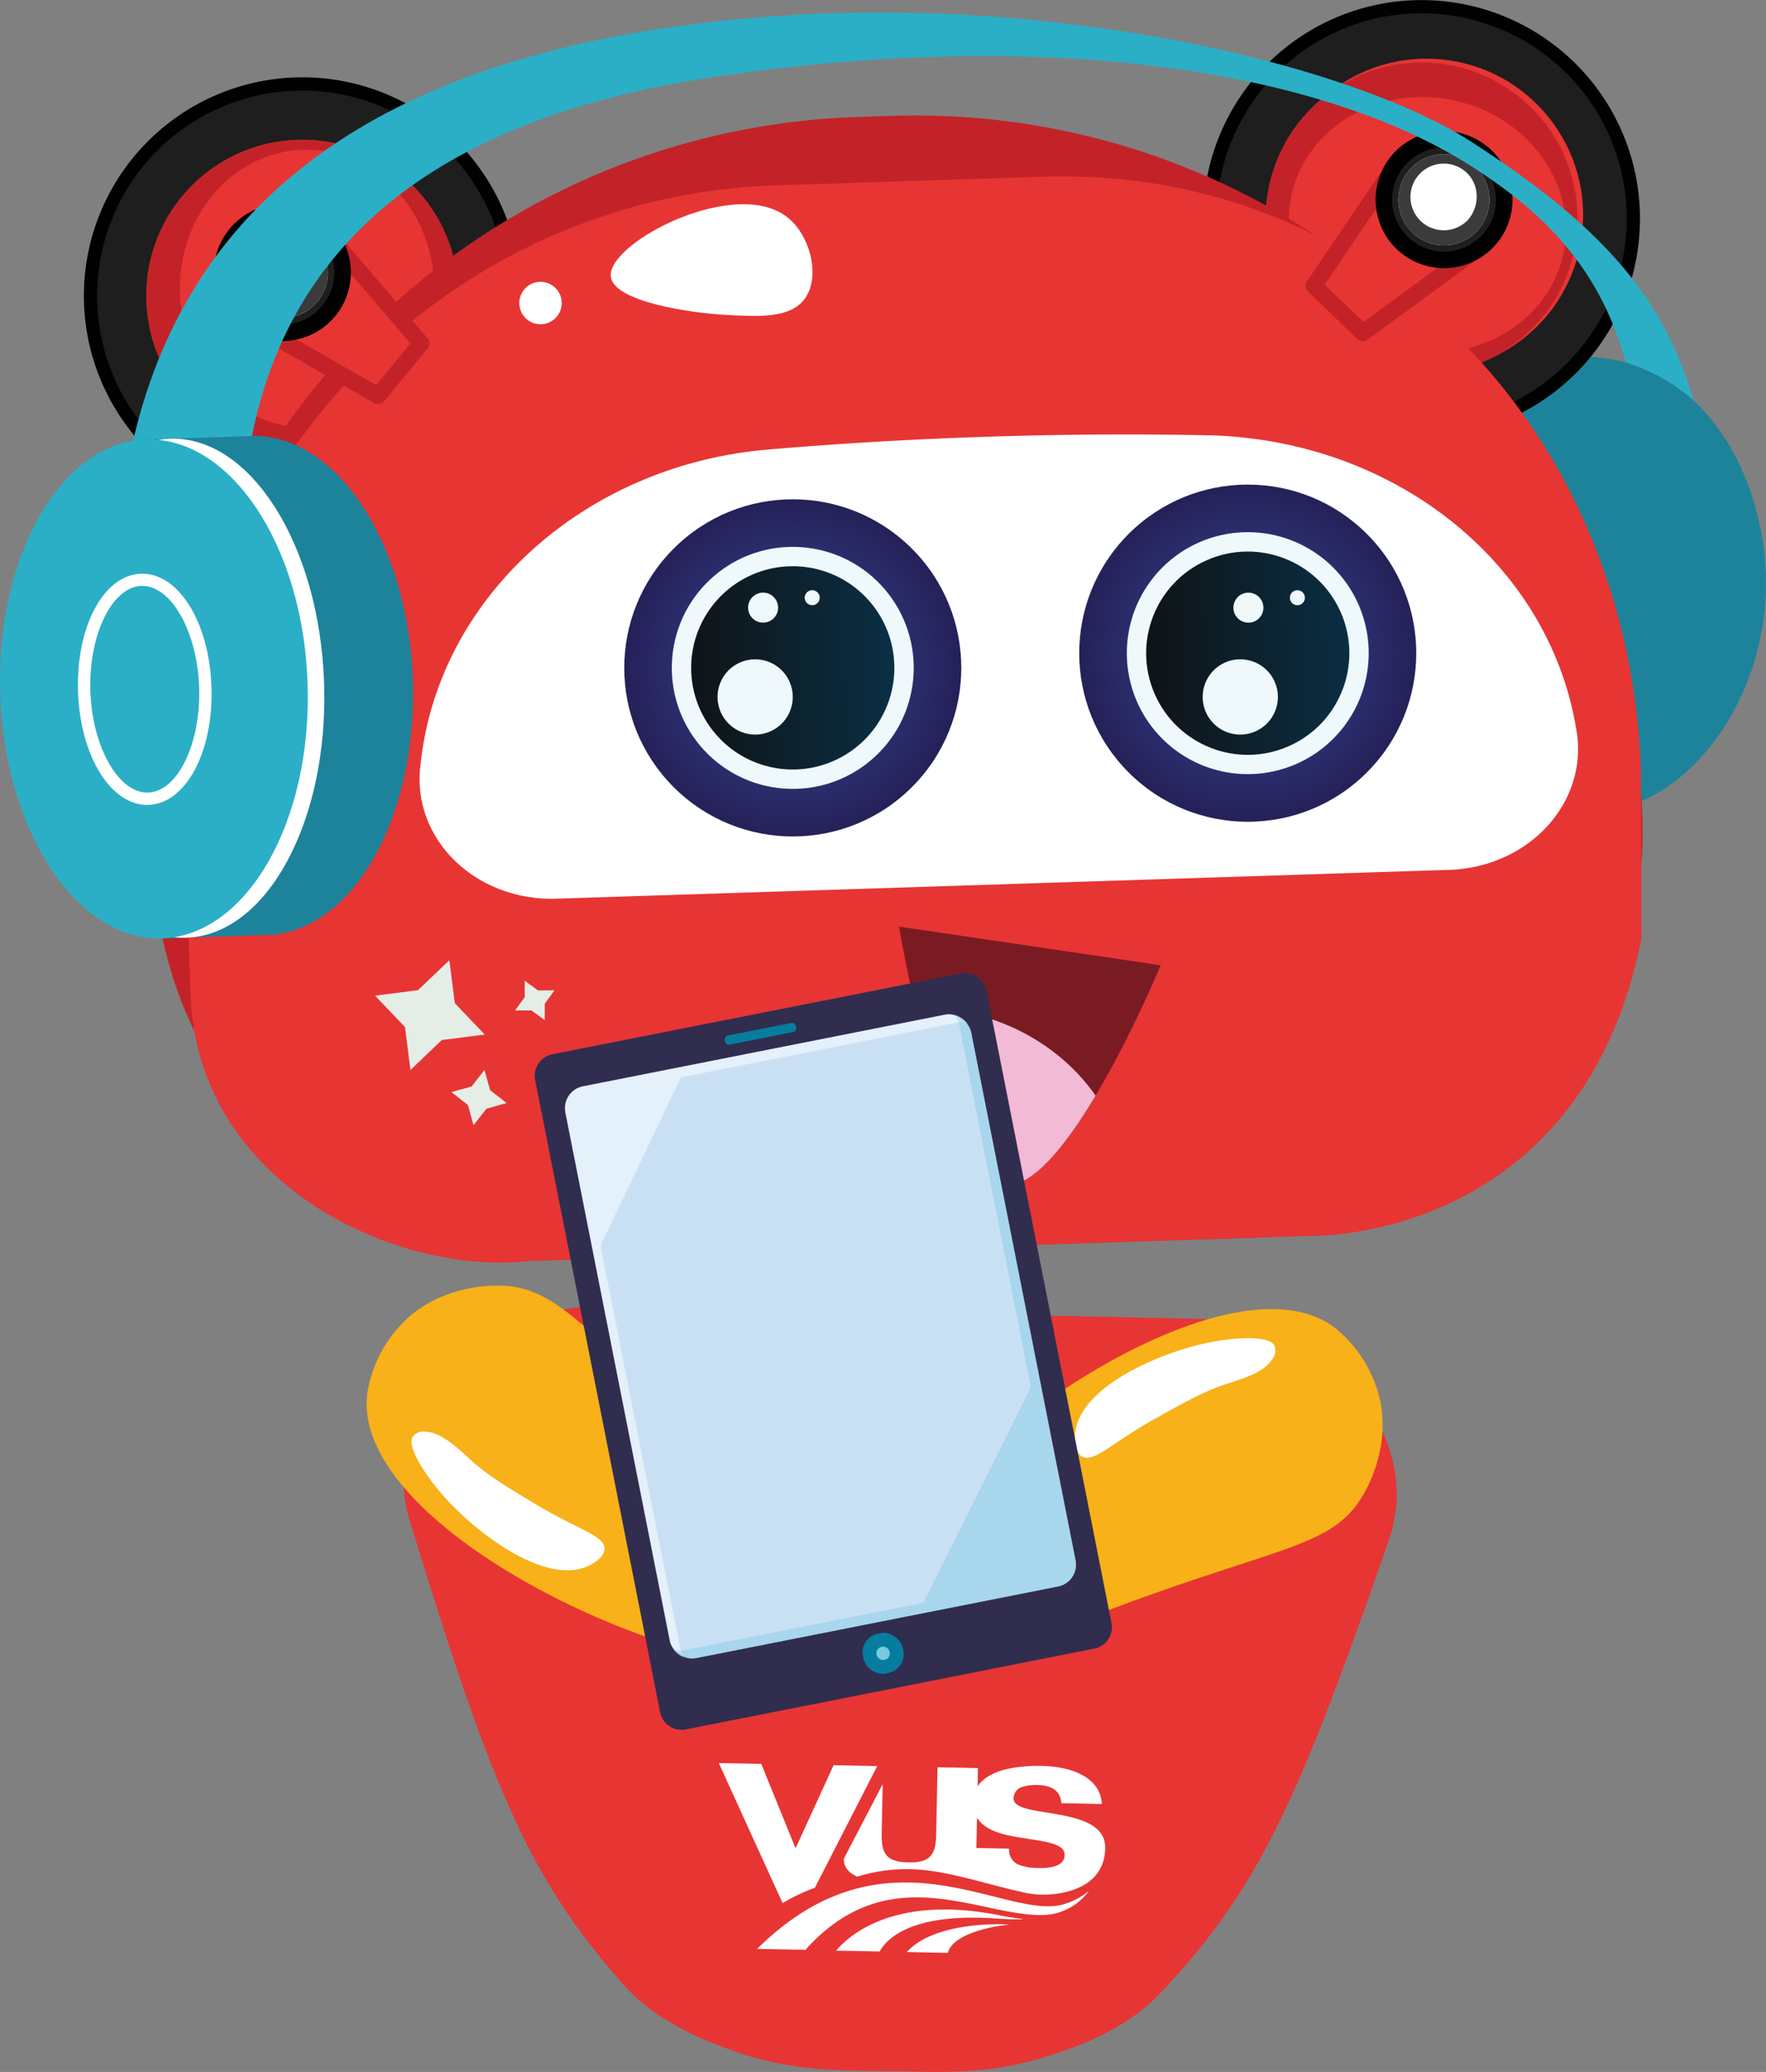 <svg xmlns="http://www.w3.org/2000/svg" xmlns:xlink="http://www.w3.org/1999/xlink" viewBox="0 0 529.84 621.38"><rect x="0" y="0" width="529.84" height="621.38" fill="#808080" stroke="none"/><defs><style>.cls-1{isolation:isolate;}.cls-2{fill:#1d839b;}.cls-3{fill:#1e1e1e;}.cls-4{fill:#010101;}.cls-5{fill:#e73534;}.cls-6{fill:#c32328;}.cls-17,.cls-20,.cls-7{fill:#fff;}.cls-8{fill:#7a1b24;}.cls-9{fill:#f2bad5;}.cls-10{fill:#3a3b3a;}.cls-11{fill:url(#_ÂÁ_Ï_ÌÌ_È_ËÂÌÚ_440);}.cls-12{fill:#eff8fb;}.cls-13{fill:url(#_ÂÁ_Ï_ÌÌ_È_ËÂÌÚ_12);}.cls-14{fill:url(#_ÂÁ_Ï_ÌÌ_È_ËÂÌÚ_440-2);}.cls-15{fill:url(#_ÂÁ_Ï_ÌÌ_È_ËÂÌÚ_12-2);}.cls-16{fill:#f8b119;}.cls-17{fill-rule:evenodd;}.cls-18{fill:#302d4f;}.cls-19{fill:#c9e0f4;}.cls-20{opacity:0.5;}.cls-21,.cls-23{fill:#77c9e2;}.cls-21{mix-blend-mode:multiply;opacity:0.4;}.cls-22{fill:#067d9f;}.cls-24{fill:#e4eee6;}.cls-25{fill:#2bafc6;}</style><radialGradient id="_ÂÁ_Ï_ÌÌ_È_ËÂÌÚ_440" cx="224.38" cy="-189.19" r="50.04" gradientTransform="translate(-55.23 184.85) rotate(43.15)" gradientUnits="userSpaceOnUse"><stop offset="0" stop-color="#384b9d"/><stop offset="1" stop-color="#252159"/></radialGradient><linearGradient id="_ÂÁ_Ï_ÌÌ_È_ËÂÌÚ_12" x1="193.9" y1="-189.19" x2="254.86" y2="-189.19" gradientTransform="translate(19.69 396.61) rotate(-1.85)" gradientUnits="userSpaceOnUse"><stop offset="0" stop-color="#0f1418"/><stop offset="1" stop-color="#0a2f44"/></linearGradient><radialGradient id="_ÂÁ_Ï_ÌÌ_È_ËÂÌÚ_440-2" cx="360.97" cy="-189.19" r="50.04" gradientTransform="translate(-18.36 87.03) rotate(43.15)" xlink:href="#_ÂÁ_Ï_ÌÌ_È_ËÂÌÚ_440"/><linearGradient id="_ÂÁ_Ï_ÌÌ_È_ËÂÌÚ_12-2" x1="330.49" y1="-189.19" x2="391.45" y2="-189.19" gradientTransform="matrix(0.93, 0.38, -0.38, 0.93, -31.26, 235.28)" xlink:href="#_ÂÁ_Ï_ÌÌ_È_ËÂÌÚ_12"/></defs><g class="cls-1"><g id="Layer_1" data-name="Layer 1"><path class="cls-2" d="M528.26,158.88C536,197.63,514,234.22,488,241.9s-44.16-18.77-55.72-54.26.13-70.57,26.14-78.16C493.94,99.12,521,122.46,528.26,158.88Z"/><circle class="cls-3" cx="426.51" cy="65.55" r="63.55" transform="translate(78.57 320.78) rotate(-45)"/><path class="cls-4" d="M362.36,52.13a65.53,65.53,0,1,1,50.72,77.57A65.61,65.61,0,0,1,362.36,52.13Zm124.4,26A61.56,61.56,0,1,0,413.9,125.8,61.62,61.62,0,0,0,486.76,78.16Z"/><circle class="cls-5" cx="426.51" cy="65.55" r="46.8" transform="matrix(0.84, -0.55, 0.55, 0.84, 33.67, 244.11)"/><path class="cls-6" d="M472.31,75.13a46.8,46.8,0,1,0-55.39,36.23A46.79,46.79,0,0,0,472.31,75.13ZM387.43,58.88c4.31-20.62,26.08-33.51,48.62-28.79s37.32,25.25,33,45.87S443,109.47,420.43,104.75,383.11,79.5,387.43,58.88Z"/><circle class="cls-3" cx="90.7" cy="88.72" r="63.55" transform="translate(-36.17 90.12) rotate(-45)"/><path class="cls-4" d="M92.16,154.25a65.54,65.54,0,1,1,64.07-67A65.62,65.62,0,0,1,92.16,154.25ZM89.34,27.18a61.56,61.56,0,1,0,62.9,60.18A61.64,61.64,0,0,0,89.34,27.18Z"/><circle class="cls-5" cx="90.7" cy="88.72" r="46.8" transform="translate(-36.17 90.12) rotate(-45)"/><path class="cls-6" d="M89.67,41.93a46.8,46.8,0,1,0,47.82,45.76A46.81,46.81,0,0,0,89.67,41.93Zm3.39,86.37C72,128.77,54.52,110.48,54,87.46S70.15,45.39,91.21,44.92s38.54,17.82,39.05,40.84S114.12,127.83,93.06,128.3Z"/><path class="cls-6" d="M262.72,34.83h10.42A218.18,218.18,0,0,1,491.32,253v0A121.58,121.58,0,0,1,369.74,374.59H166.13A121.58,121.58,0,0,1,44.55,253v0A218.18,218.18,0,0,1,262.72,34.83Z" transform="translate(-6.47 8.75) rotate(-1.85)"/><path class="cls-5" d="M492.29,231.07C489,130.33,413.62,49.73,312.88,53l-80.21,2.59C131.93,58.82,52.17,143.91,55.42,244.64l1.73,53.48c1.82,56.62,61.09,84.48,101.58,80.09l235-7.59s80.66,2,98.77-89.31Z"/><path class="cls-7" d="M236.57,65.43c6.55,5.47,9.59,17.45,5,24-4.34,6.15-14,5.56-24,5s-33.59-3.85-34.32-11.55C182.24,72.69,221.1,52.53,236.57,65.43Z"/><path class="cls-7" d="M166.39,86.13a6.36,6.36,0,1,1-9,.56A6.35,6.35,0,0,1,166.39,86.13Z"/><path class="cls-8" d="M269.75,277.89l78.49,11.59s-29.2,70.49-48,65.81S269.75,277.89,269.75,277.89Z"/><path class="cls-9" d="M274.7,302.17c5.14,21.61,14,50.24,25.57,53.12,8.56,2.14,19.3-11.38,28.44-26.71C316.72,311.43,296,301.76,274.7,302.17Z"/><path class="cls-7" d="M453.75,255.87h0a43.12,43.12,0,0,1-18.91,5l-268,8.65a43.18,43.18,0,0,1-19.19-3.79h0c-14.58-6.63-23.14-20.69-21.59-35.45l.12-1.08c5.26-50,49.1-89.72,104.28-94.38,23.34-2,47.86-3.39,73.46-4.07q30.09-.79,58.15-.21c55.57,1.07,102.22,37.72,110.72,87.46.07.36.13.72.19,1.08C475.51,233.73,467.87,248.32,453.75,255.87Z"/><polygon class="cls-5" points="126.38 102.98 113.44 118.64 73.21 95.66 96.23 67.8 126.38 102.98"/><path class="cls-6" d="M70.77,96.1a2.46,2.46,0,0,1,.53-2l23-27.86a2.47,2.47,0,0,1,3.79,0l30.15,35.18a2.47,2.47,0,0,1,0,3.19l-12.94,15.66a2.47,2.47,0,0,1-3.14.57L72,97.81a2.71,2.71,0,0,1-.35-.24A2.49,2.49,0,0,1,70.77,96.1ZM123.14,103,96.26,71.65,77,95l35.86,20.48Z"/><circle class="cls-3" cx="84.72" cy="81.73" r="18.07" transform="translate(-32.25 94.98) rotate(-50.43)"/><path class="cls-4" d="M71.63,97.57a20.55,20.55,0,1,1,28.93-2.75A20.56,20.56,0,0,1,71.63,97.57Zm23-27.86a15.59,15.59,0,1,0,2.08,22A15.62,15.62,0,0,0,94.65,69.71Z"/><path class="cls-7" d="M93.42,71.2a13.66,13.66,0,1,0,1.83,19.23A13.65,13.65,0,0,0,93.42,71.2Z"/><path class="cls-10" d="M93.42,71.2a13.66,13.66,0,1,0,1.83,19.23A13.65,13.65,0,0,0,93.42,71.2ZM90.7,74.49a10,10,0,1,1-14.46,1A10.25,10.25,0,0,1,90.7,74.49Z"/><circle class="cls-11" cx="237.85" cy="200.3" r="50.56" transform="translate(-71.97 226.85) rotate(-45)"/><circle class="cls-12" cx="237.85" cy="200.3" r="36.29" transform="translate(19.08 421.28) rotate(-85.39)"/><path class="cls-13" d="M268.31,199.31a30.48,30.48,0,1,1-31.44-29.48A30.48,30.48,0,0,1,268.31,199.31Z"/><circle class="cls-12" cx="226.56" cy="209.03" r="11.29" transform="translate(-64.47 107.41) rotate(-23.45)"/><path class="cls-12" d="M225.4,185a4.5,4.5,0,1,1,6.32.78A4.5,4.5,0,0,1,225.4,185Z"/><path class="cls-12" d="M241.91,180.64a2.25,2.25,0,1,1,3.16.39A2.26,2.26,0,0,1,241.91,180.64Z"/><circle class="cls-14" cx="374.35" cy="195.89" r="50.56" transform="translate(-28.87 322.08) rotate(-45)"/><path class="cls-12" d="M410.62,194.72a36.28,36.28,0,1,1-37.44-35.1A36.28,36.28,0,0,1,410.62,194.72Z"/><circle class="cls-15" cx="374.35" cy="195.89" r="30.48" transform="translate(-47.29 168.91) rotate(-23.96)"/><circle class="cls-12" cx="372.11" cy="209.03" r="11.29" transform="translate(-52.45 165.33) rotate(-23.45)"/><path class="cls-12" d="M371,185a4.5,4.5,0,1,1,6.33.78A4.5,4.5,0,0,1,371,185Z"/><path class="cls-12" d="M387.47,180.64a2.25,2.25,0,1,1,3.16.39A2.25,2.25,0,0,1,387.47,180.64Z"/><polygon class="cls-5" points="408.83 99.79 394.21 85.69 420.22 47.34 446.22 72.44 408.83 99.79"/><path class="cls-6" d="M420,44.88a2.45,2.45,0,0,1,2,.68l26,25.09a2.52,2.52,0,0,1,.75,2,2.47,2.47,0,0,1-1,1.83l-37.4,27.35a2.47,2.47,0,0,1-3.18-.21L392.49,87.47a2.46,2.46,0,0,1-.33-3.17l26-38.35a2.16,2.16,0,0,1,.27-.33A2.44,2.44,0,0,1,420,44.88ZM409.05,96.56l33.33-24.38-21.76-21L397.44,85.35Z"/><circle class="cls-3" cx="433.22" cy="59.89" r="18.07" transform="translate(89.29 330.04) rotate(-46.02)"/><path class="cls-4" d="M418.44,45.62A20.55,20.55,0,1,1,419,74.68,20.58,20.58,0,0,1,418.44,45.62Zm26,25.1a15.59,15.59,0,1,0-22,.39A15.61,15.61,0,0,0,444.44,70.72Z"/><path class="cls-7" d="M443.05,69.38a13.66,13.66,0,1,0-19.32.34A13.66,13.66,0,0,0,443.05,69.38Z"/><path class="cls-10" d="M443.05,69.38a13.66,13.66,0,1,0-19.32.34A13.66,13.66,0,0,0,443.05,69.38Zm-3.07-3a10,10,0,1,1,.14-14.5C444.08,55.74,444,62.23,440,66.42Z"/><path class="cls-5" d="M121.08,443c0,.62,0,1.21,0,1.77a41.28,41.28,0,0,0,2,11.78c17.41,56.64,27.92,86.53,43,110.83,2.6,4.2,5.33,8.23,8.28,12.2,3.87,5.28,8.11,10.44,12.83,15.77,10.49,11.83,26.57,17.4,31.76,19.31,18.95,7.09,35.82,6.16,47,6.47l2,0c11.23.1,28,1.63,47.23-4.76,5.25-1.73,21.55-6.7,32.44-18.14,30-31.49,41.8-57.89,69.07-136.39A42.58,42.58,0,0,0,419,446.31c-.39-9.45-4-18.78-10.68-27.35-11.38-14.71-29.21-23-47.8-23.4l-89.57-2-87.94-1.95c-19-.42-37.54,7.21-49.87,21.68-6,7-9.82,14.62-11.32,22.51-.21,1.12-.39,2.27-.52,3.39S121.11,441.7,121.08,443Z"/><path class="cls-16" d="M228.56,443.8c-54.35-43.33-59.53-59.15-81.09-58.21-2.48.11-15.12.66-25.23,9.77a38.92,38.92,0,0,0-12,22.23c-4.42,31.65,54.8,66.67,100.17,78.37,9.89,2.55,36.42,9.4,43.89-1.33,3.06-4.4,1.89-10.27,1-14.44C251.42,461.74,236.76,450.33,228.56,443.8Z"/><path class="cls-7" d="M140.57,437.25c5.52,5.05,10.37,8,20.08,13.83,12.7,7.66,20.89,9.42,20.71,13.5-.11,2.65-3.7,4.46-4.51,4.88-12.29,6.23-32.49-8.46-42.92-19.84-6.38-7-12.15-16.11-10-18.87a3.88,3.88,0,0,1,2.64-1.41C131.71,429.06,136.37,433.42,140.57,437.25Z"/><path class="cls-7" d="M244.47,566.16l18.72-36.51-13.09-.27-11.35,24.79h-.12L228.4,529l-12.73-.25,19.13,42A55.68,55.68,0,0,1,244.47,566.16Zm30.47-5.51c9.92.55,22.1,4.71,31.05,6.62a30,30,0,0,0,5.94.93c3.73.18,19.39-.42,19.66-13.89.21-10.85-18.37-9.72-25.09-12.38-1.51-.61-2.43-1.44-2.41-2.59a3.64,3.64,0,0,1,2.53-3.41,14.16,14.16,0,0,1,4.56-.6c4.56.09,7,1.88,7.25,5.45l12.15.24c-.42-8.08-9.23-11.25-18-11.42a44.12,44.12,0,0,0-5.84.23c-7.49.65-11.51,3.11-13.43,5.83l.1-5.41L281.28,530l-.41,20.4c-.13,6.22-2.15,8.26-8.35,8.13s-8.12-2.24-8-8.46l.3-15-11.65,22.37c0,2.3,1.08,4,4,5.38A49.7,49.7,0,0,1,274.94,560.65Zm18.18-15.53c2.38,3.84,7.83,5.22,13.2,6,6.62,1.17,13.16,1.53,13.08,5.22,0,2.53-2.42,4-7.89,3.88a17,17,0,0,1-5.36-.81,4.76,4.76,0,0,1-3.4-5l-9.81-.2Z"/><path class="cls-17" d="M320.05,570.78c-17.18,6.57-53.21-25.62-92.88,13.69l14.47.29c25.2-28,51.94-10,71.34-10.44a17.46,17.46,0,0,0,13.69-7.21A20.68,20.68,0,0,1,320.05,570.78ZM250.86,585l13.07.26c1.59-3,8.29-11.7,34.66-9.91,7.58.5,8.4.17,8.4.17s-3.72-.42-6.86-1.06C267.56,567.88,254,581.21,250.86,585Zm21.25.42,12.26.25c1.89-7,18.5-8.51,18.5-8.51S281.06,575.65,272.11,585.37Z"/><path class="cls-16" d="M319.26,488.06c64.57-25.74,80.88-22.41,90.74-41.6,1.13-2.2,6.92-13.46,4-26.75a38.92,38.92,0,0,0-13.38-21.4c-25.31-19.53-85.07,14.57-117.7,48.17-7.12,7.33-26.21,27-20.59,38.79,2.3,4.84,8,6.73,12,8C292.35,499,309.52,491.94,319.26,488.06Z"/><path class="cls-7" d="M368.54,414.87c-7.11,2.3-12.06,5.06-22,10.59-12.95,7.24-18.53,13.48-22,11.31-2.25-1.42-2.05-5.43-2-6.34.68-13.77,23.45-24,38.5-27.45,9.21-2.09,20-2.58,21.35.65a3.92,3.92,0,0,1-.09,3C380.05,411.23,374,413.12,368.54,414.87Z"/><path class="cls-18" d="M333.46,486.7a6.55,6.55,0,0,1-5.13,7.72l-122.6,24.24a6.55,6.55,0,0,1-7.68-5.18L160.56,323.9a6.57,6.57,0,0,1,5.14-7.72l122.59-24.24a6.56,6.56,0,0,1,7.69,5.18Z"/><rect class="cls-19" x="184.08" y="313.41" width="124.1" height="174.81" rx="6.67" transform="translate(-73.07 55.36) rotate(-11.19)"/><path class="cls-20" d="M204.32,323.09l82.33-16.28a6.55,6.55,0,0,1,3.66.32,6.65,6.65,0,0,0-6.81-2.8L206,319.66l-31.12,6.15a6.68,6.68,0,0,0-5.25,7.84l8.69,43.91,22.63,114.49a6.71,6.71,0,0,0,4.18,4.94,6.65,6.65,0,0,1-1-2.46L180.16,373.62Z"/><path class="cls-21" d="M286.51,304.43a6.78,6.78,0,0,1,1.25,2.75L309.27,416,277,480.7l-71.85,14.2a6.62,6.62,0,0,1-3-.1,6.67,6.67,0,0,0,6.59,2.5l66.55-13.16,42.11-8.32a6.68,6.68,0,0,0,5.25-7.84l-11.17-56.46L291.34,309.58A6.68,6.68,0,0,0,286.51,304.43Z"/><rect class="cls-22" x="258.82" y="489.77" width="12.2" height="12.2" rx="5.72" transform="translate(-91.16 60.81) rotate(-11.19)"/><rect class="cls-23" x="262.93" y="493.88" width="3.98" height="3.98" rx="1.87" transform="translate(-91.16 60.81) rotate(-11.19)"/><path class="cls-22" d="M238.85,307.93a1.25,1.25,0,0,1-.76,1.56l-19.29,3.82c-.57.11-1.15-.41-1.3-1.16h0a1.26,1.26,0,0,1,.76-1.57l19.29-3.81c.57-.11,1.15.4,1.3,1.16Z"/><polygon class="cls-24" points="157.42 294.11 161.41 297.03 166.36 297.01 163.44 301 163.45 305.95 159.46 303.03 154.51 303.04 157.44 299.05 157.42 294.11"/><polygon class="cls-24" points="134.81 287.98 136.46 300.86 145.43 310.26 132.55 311.91 123.15 320.89 121.5 308 112.53 298.61 125.41 296.95 134.81 287.98"/><polygon class="cls-24" points="145.35 320.89 147.04 326.94 151.99 330.8 145.94 332.5 142.07 337.45 140.38 331.4 135.43 327.53 141.48 325.84 145.35 320.89"/><path class="cls-25" d="M508,120c-9-32-29.28-53.46-66.7-77.56C404.53,18.8,305.84-5.9,205.22,7.61,99.05,21.86,24.66,74.84,35.84,206.49c.35,4.15,1.09,7.34,1.15,9.34.34,9.39,11,17.25,24.17,18.1.59,0,1.18.06,1.78.07,14,.21,13.49-21.07,12.72-26.42C66.1,141.11,68,45.5,212.54,23.36,311.63,8.18,394.8,20.43,440.82,49.47c26,16.39,40,34.11,46.95,59.23A55.43,55.43,0,0,1,508,120Z"/><path class="cls-2" d="M123.88,204.1c1.33,41.32-18.23,75.48-43.7,76.3s-47.2-32-48.53-73.32,18.23-75.47,43.7-76.3S122.54,162.79,123.88,204.1Z"/><rect class="cls-2" x="46.17" y="131.2" width="34.79" height="149.7" transform="translate(-6.62 2.16) rotate(-1.85)"/><path class="cls-7" d="M97.24,205c1.34,41.32-17.16,75.44-41.32,76.22S11.1,249.1,9.77,207.79s17.17-75.44,41.32-76.22S95.91,163.65,97.24,205Z"/><path class="cls-25" d="M92.29,205.12c1.34,41.32-18.23,75.48-43.7,76.3S1.4,249.42.06,208.1s18.23-75.48,43.7-76.3S91,163.81,92.29,205.12Z"/><path class="cls-7" d="M44.56,241.39c-11.24.36-20.52-14.59-21.15-34s7.67-35,18.91-35.33,20.5,14.6,21.13,34S55.78,241,44.56,241.39Zm-2.12-65.68c-8.86.29-15.87,14.71-15.33,31.51S35.58,238,44.45,237.69,60.29,223,59.75,206.17,51.28,175.43,42.44,175.71Z"/></g></g></svg>